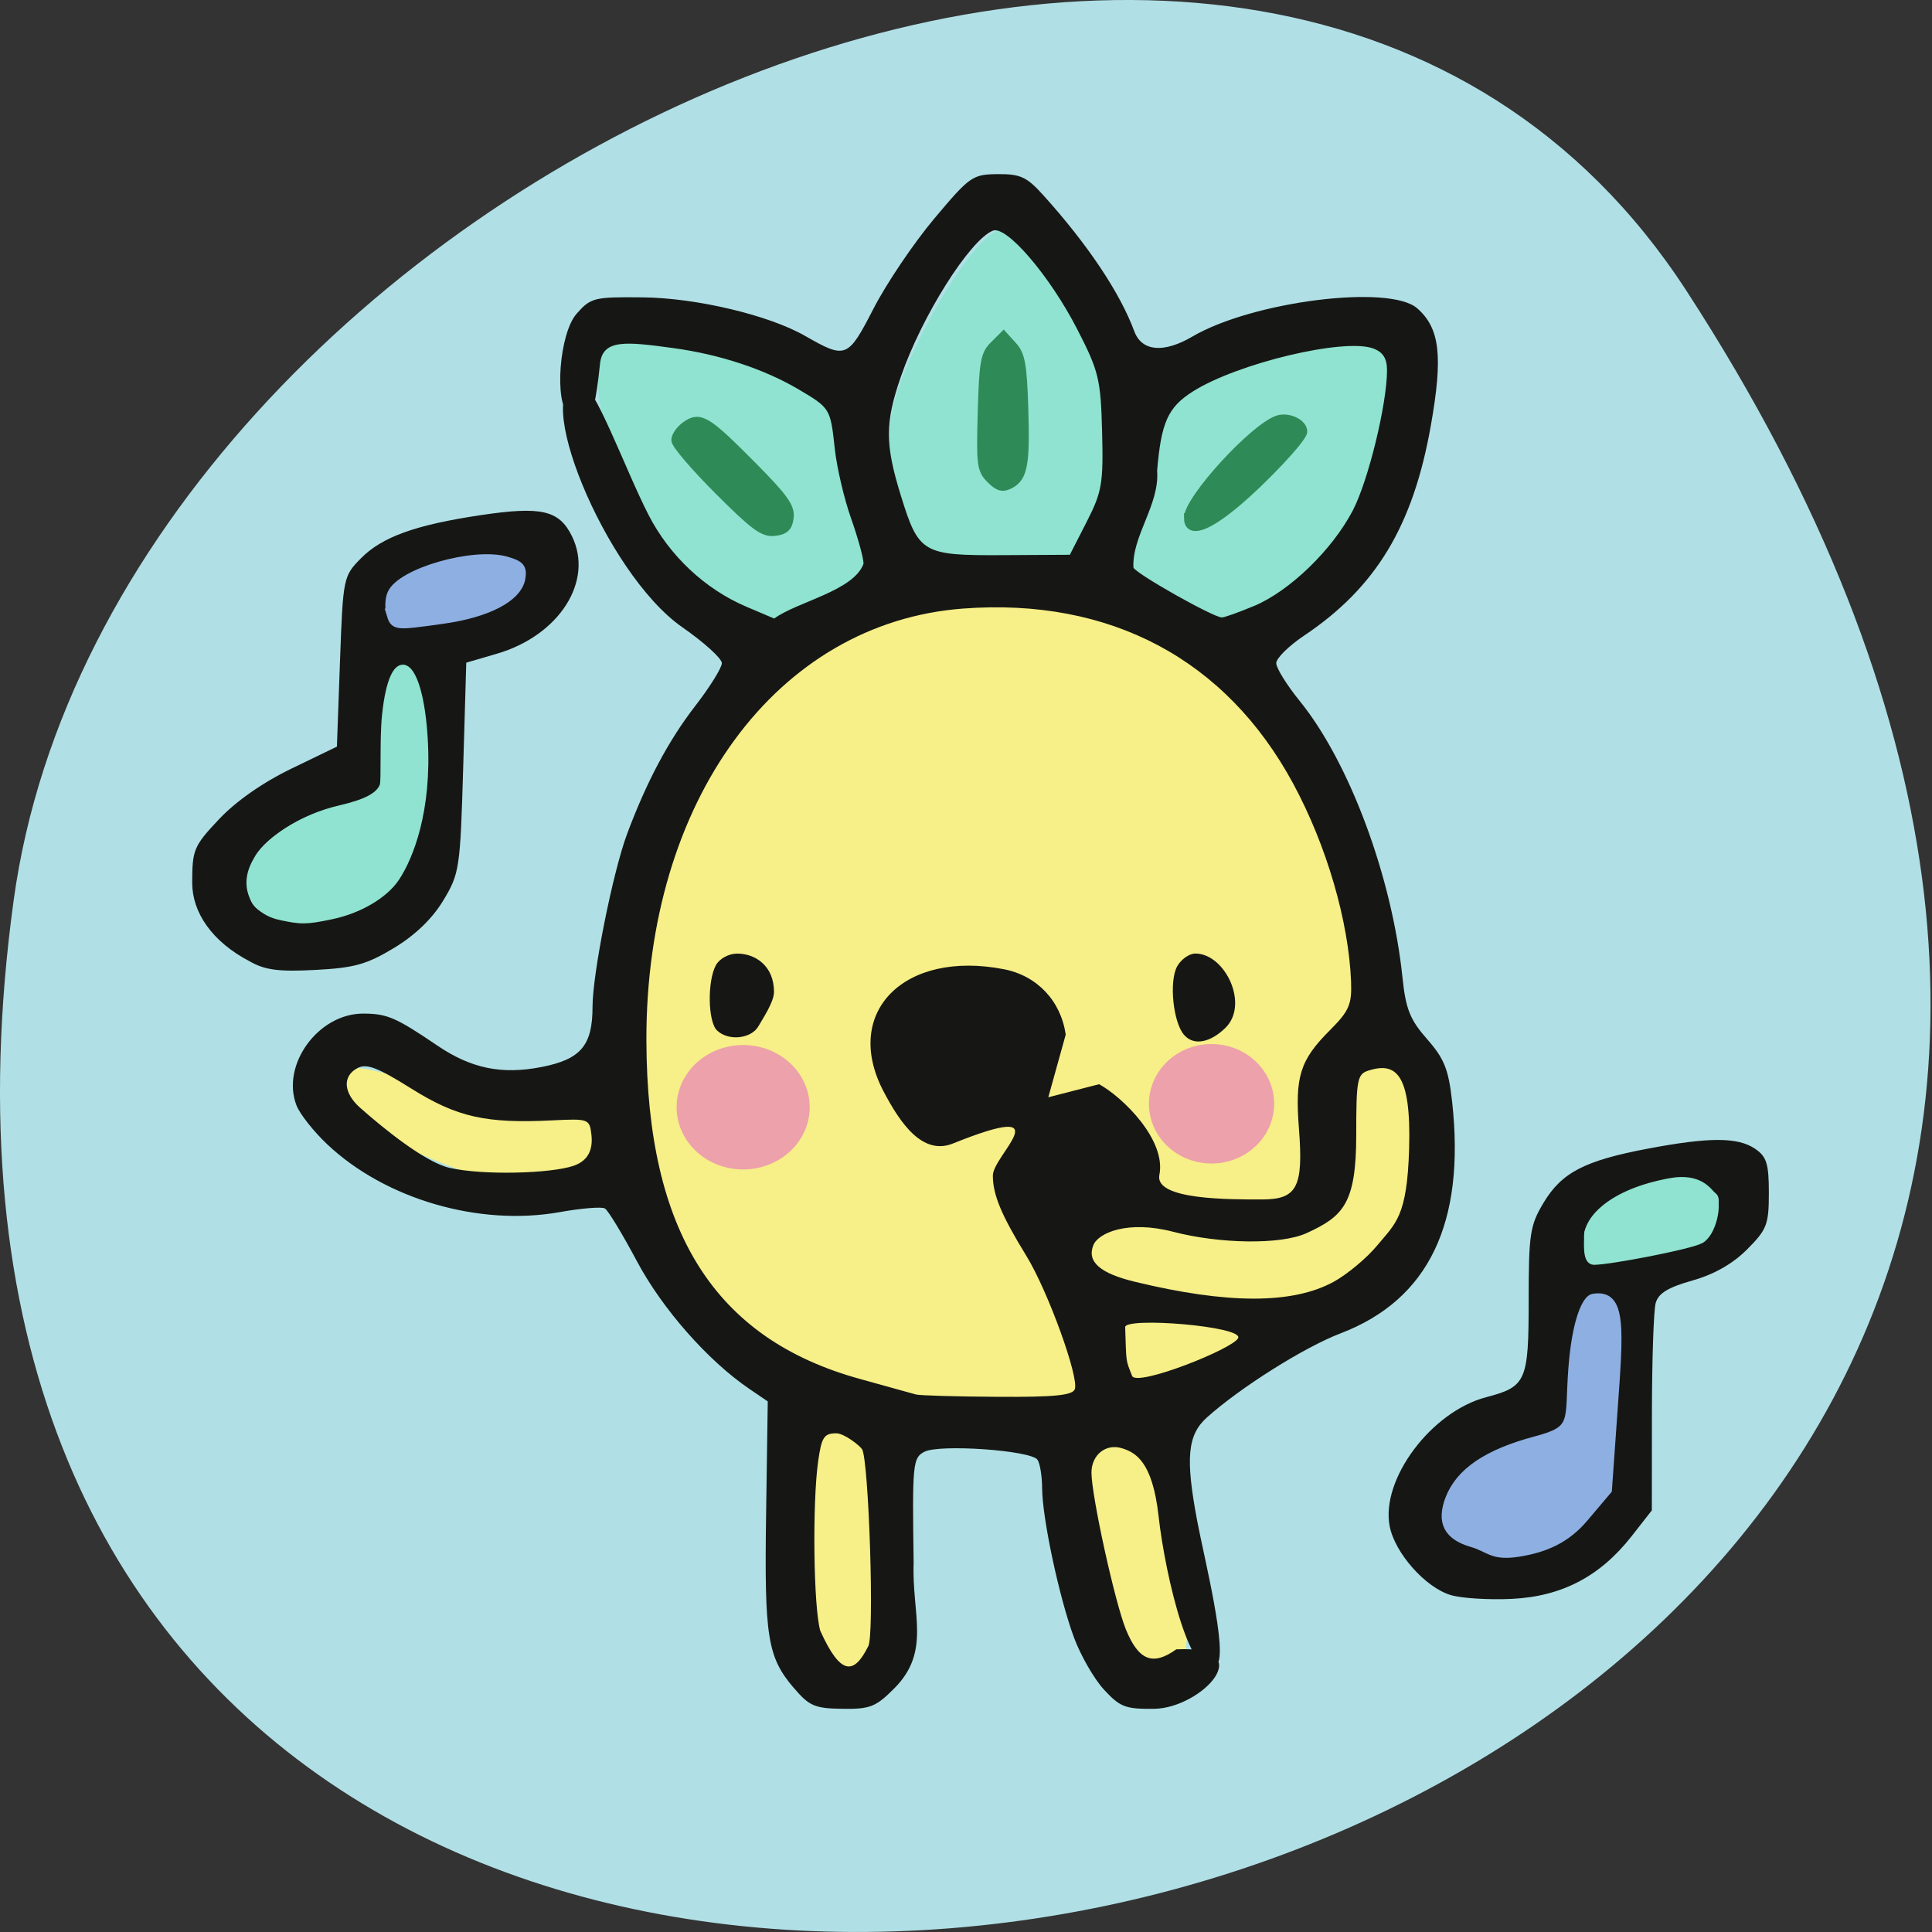 <svg xmlns="http://www.w3.org/2000/svg" viewBox="0 0 256 256" xmlns:xlink="http://www.w3.org/1999/xlink"><rect x="0" y="0" width="256" height="256" fill="#333333" stroke="none"/><path d="m 213.3 834.88 c 146.42 225.37 -253.5 312.59 -221.64 80.74 12.991 -94.56 165.63 -166.95 221.64 -80.74 z" fill="#b0e0e6" color="#000" transform="translate(10.155 -796.36)"/><g transform="translate(5.475 6.57)"><path d="m 105.33 216.52 c -12.353 -0.734 -3.15 -15.284 -6.722 -35.2 -1.048 -5.844 -16.446 -28.502 -22.909 -28.99 -16.548 -1.248 -35.07 -9.708 -35.974 -14.483 -2.099 -11.06 40.954 24.03 39.508 -24.82 -0.729 -24.631 23.761 -43.646 44.806 -43.618 12.507 0.016 22.928 4.622 32.576 14.397 7.78 7.882 12.472 16.364 15.515 28.04 3.391 17.896 17.983 23.429 8.888 43.4 -2.826 6.633 -26.56 13.296 -30.12 27.303 -3.167 12.452 4.579 32.946 -3.341 32.997 -3.753 0.024 -9.63 -36.43 -24.678 -34.461 -16.22 2.123 -6.588 36.07 -17.547 35.422 z" fill="#f7ef87" stroke="#f7ef87" stroke-width="1.186"/><g fill="#8fe3d0" stroke="#8fe3d0"><path d="m 100.18 73.888 c -1.725 1.353 -3.502 2.536 -3.951 2.63 -2.295 0.482 -4.589 -0.454 -9.913 -4.04 -5.281 -3.56 -7.63 -7.377 -10.1 -16.416 -2.082 -7.619 -2.745 -15.1 -1.441 -16.253 1.35 -1.196 8.456 -3.592 15.261 -1.299 6.96 2.345 9.32 3.214 14.488 9.05 3.092 3.954 8.686 19.21 5.381 22.23 -2.99 2.689 -7.01 1.936 -9.727 4.095 z" stroke-width="0.705"/><path d="m 118.45 67.74 c -2.141 -1.209 -3.294 -3.522 -4.981 -9.995 -1.674 -6.422 -0.861 -11.02 3.495 -19.768 3.672 -7.376 8.363 -13.664 10.193 -13.664 1.896 0 6.319 5.076 10.07 11.562 3.841 6.634 4.588 9.504 4.586 17.622 -0.001 5.563 -0.281 6.765 -2.693 11.579 -4.059 5.559 -14.564 4.25 -20.675 2.664 z" stroke-width="0.738"/><path d="m 146.02 70.44 c -1.824 -1.335 -3.493 -2.767 -3.708 -3.182 -1.105 -2.126 -0.788 -4.628 1.369 -10.809 2.14 -6.132 5.332 -9.451 13.727 -14.275 7.077 -4.066 14.399 -6.702 15.91 -5.728 1.565 1.01 6.942 3.458 6.486 10.751 -0.466 7.459 -5.932 14.246 -10.386 20.871 -3.127 4.086 -9.39 11.257 -13.323 8.814 -3.507 -2.224 -7.173 -4.344 -10.08 -6.442 z" stroke-width="0.725"/></g><path d="m 99.72 217.11 c -3.504 -4.109 -3.922 -6.712 -3.684 -22.956 l 0.22 -15.03 l -2.428 -1.652 c -5.506 -3.745 -11.539 -10.596 -14.915 -16.934 -1.911 -3.588 -3.815 -6.729 -4.232 -6.979 -0.417 -0.251 -3.103 -0.035 -5.971 0.48 -10.69 1.918 -23.13 -1.709 -30.836 -8.992 -1.79 -1.691 -3.615 -4 -4.057 -5.131 -2.094 -5.364 2.875 -12.202 8.851 -12.179 3.166 0.012 4.312 0.507 9.803 4.233 4.485 3.044 8.54 3.877 13.828 2.841 5.186 -1.016 6.739 -2.852 6.739 -7.969 0 -4.397 2.702 -17.895 4.595 -22.956 2.58 -6.896 5.489 -12.358 9 -16.896 1.948 -2.518 3.542 -5.079 3.542 -5.692 0 -0.612 -2.356 -2.75 -5.235 -4.751 -10.333 -7.18 -20.495 -32.419 -13.525 -32.419 1.835 0 5.984 11.576 9.04 17.522 2.789 5.435 7.493 9.848 12.985 12.18 l 3.668 1.558 c 3.048 -2.233 10.548 -3.654 11.841 -7.267 0 -0.735 -0.748 -3.448 -1.662 -6.03 -0.914 -2.582 -1.881 -6.716 -2.148 -9.188 -0.579 -5.354 -0.602 -5.392 -4.758 -7.855 -4.565 -2.706 -10.519 -4.668 -16.689 -5.501 -6.137 -0.828 -9.324 -1.238 -9.663 2.1 -1.024 10.07 -2.265 8.247 -4.121 6.748 -1.973 -1.594 -1.273 -10.804 1.029 -13.403 1.882 -2.124 2.297 -2.226 8.773 -2.159 7.085 0.074 16.689 2.354 21.487 5.101 5.413 3.1 5.672 2.997 9.07 -3.605 1.709 -3.322 5.325 -8.685 8.04 -11.917 4.715 -5.62 5.081 -5.878 8.422 -5.909 3 -0.028 3.852 0.366 6.04 2.792 5.897 6.541 10.162 12.919 12.06 18.04 0.987 2.662 3.888 2.923 7.691 0.693 7.974 -4.677 26.13 -6.96 29.794 -3.745 3.01 2.641 3.435 6.333 1.799 15.569 -2.354 13.285 -7.268 21.423 -16.785 27.799 -2.032 1.361 -3.694 3 -3.694 3.652 0 0.647 1.396 2.897 3.101 4.998 6.59 8.119 12.237 23.293 13.619 36.599 0.44 4.238 0.995 5.632 3.274 8.225 2.278 2.591 2.841 4.01 3.316 8.326 1.766 16.06 -3.135 26.21 -14.796 30.66 -4.791 1.828 -13.248 7.15 -17.695 11.135 -2.587 2.318 -2.871 5.373 -1.281 13.775 0.894 4.723 4.1 17.502 2.588 18.974 -3.279 3.193 -6.802 -11.483 -7.725 -19.722 -0.806 -7.191 -3.04 -8.384 -4.845 -8.942 -2.128 -0.658 -4.04 0.871 -4.04 3.23 0 3.077 3.111 17.238 4.571 20.804 1.675 4.094 3.573 4.837 6.666 2.61 11.247 -0.534 3.343 7.775 -2.883 7.879 -3.848 0.051 -4.545 -0.212 -6.685 -2.525 -1.314 -1.421 -3.115 -4.55 -4 -6.953 -1.956 -5.306 -4.191 -15.794 -4.208 -19.753 -0.007 -1.592 -0.282 -3.288 -0.612 -3.768 -0.857 -1.247 -12.989 -2.1 -14.994 -1.055 -1.533 0.799 -1.609 1.587 -1.418 14.706 -0.258 6.828 2.324 11.729 -2.558 16.634 -2.459 2.471 -3.208 2.766 -6.884 2.715 -3.656 -0.051 -4.384 -0.362 -6.414 -2.743 z m 9.833 -5.507 c 0.876 -1.137 0.086 -24.745 -0.797 -26.14 -0.32 -0.504 -2.384 -2.112 -3.419 -2.112 -1.619 0 -1.953 0.513 -2.4 3.687 -0.792 5.624 -0.618 19.429 0.282 22.487 2.699 5.966 4.461 5.829 6.334 2.074 z m 27.386 -34.08 c 0.605 -1.536 -3.557 -13.02 -6.395 -17.648 -3.345 -5.45 -4.46 -8.122 -4.46 -10.681 0 -2.717 9.361 -10.131 -5.285 -4.246 -4.03 1.62 -6.968 -2.649 -9.2 -6.902 -5.488 -10.459 2.699 -18.769 15.948 -16.188 4.398 0.856 7.532 4.168 8.192 8.655 l -2.309 8.313 l 6.732 -1.733 c 3.137 1.72 8.972 7.429 7.972 12.09 -0.523 3.246 9.328 3.181 13.583 3.181 4.682 0 5.527 -1.61 4.925 -9.372 -0.539 -6.939 0.13 -9.07 4.1 -13.05 2.546 -2.552 2.923 -3.417 2.806 -6.438 -0.311 -8 -3.236 -18.02 -7.647 -26.2 -8.917 -16.522 -24.26 -24.68 -43.715 -23.24 -24.744 1.831 -42.09 25.467 -42.01 57.23 0.064 25.354 9.05 39.572 28.368 44.874 3.591 0.986 6.896 1.903 7.345 2.038 0.449 0.135 5.275 0.275 10.726 0.309 7.592 0.048 10.01 -0.187 10.331 -1.01 z m 14.469 -46.979 c -1.449 -1.7 -1.988 -7.087 -0.906 -9.06 0.515 -0.937 1.601 -1.704 2.413 -1.704 3.947 0 7.163 6.753 3.98 9.853 -1.944 1.893 -4.169 2.455 -5.488 0.907 z m -61.885 -0.587 c -1.202 -1.17 -1.285 -6.541 -0.135 -8.635 0.479 -0.872 1.702 -1.537 2.828 -1.537 2.325 0 4.868 1.563 4.868 5.085 0 1.369 -1.576 3.658 -2.04 4.504 -0.944 1.718 -4.02 2.043 -5.521 0.584 z m 69.07 40.762 c 0.613 -1.568 -15.02 -2.807 -14.977 -1.431 0.167 4.806 0.033 4.21 0.918 6.457 0.591 1.5 13.512 -3.627 14.06 -5.03 z m 12.616 -7.424 c 1.808 -0.984 4.421 -3.162 5.808 -4.84 2.449 -2.963 3.963 -3.797 4.224 -12.845 0.29 -10.06 -1.812 -11.43 -5.336 -10.341 -1.539 0.476 -1.671 1.152 -1.671 8.515 0 9.184 -1.764 10.821 -6.531 13.02 -3.502 1.618 -11.688 1.42 -17.712 -0.154 -6.02 -1.573 -9.948 0.139 -10.595 1.782 -0.863 2.19 0.883 3.721 5.518 4.842 12.276 2.968 20.867 2.974 26.296 0.018 z m -100.69 -15.388 c 2.166 -0.735 2.572 -2.442 2.366 -4.175 -0.242 -2.032 -0.39 -2.085 -5.145 -1.848 -8.834 0.441 -12.666 -0.422 -18.726 -4.219 -4.432 -2.776 -5.905 -3.34 -7.102 -2.716 -2.04 1.063 -1.902 3.284 0.326 5.262 3.083 2.736 8.619 7.223 11.839 7.962 4.431 1.017 13.41 0.764 16.443 -0.266 z m 90.17 -74.18 c 4.714 -1.968 10.382 -7.453 13.1 -12.679 2.044 -3.929 4.524 -14.1 4.524 -18.566 0 -1.557 -0.539 -2.403 -1.836 -2.879 -3.855 -1.415 -17.981 1.957 -23.899 5.705 -3.292 2.085 -4.195 4.091 -4.728 10.504 0.35 4.492 -3.368 8.666 -3.136 12.841 0.524 0.912 10.471 6.518 11.701 6.595 0.299 0.019 2.221 -0.666 4.271 -1.522 z m -22.17 -11.159 c 2.026 -3.962 2.217 -5.077 2.04 -11.92 -0.179 -6.95 -0.439 -8.03 -3.272 -13.55 -3.642 -7.102 -9.395 -13.83 -11.204 -13.1 -3.056 1.231 -9.409 11.311 -12.183 19.332 -2.12 6.128 -2.121 8.94 -0.003 15.779 2.369 7.652 2.863 7.94 13.516 7.881 l 8.872 -0.049 c 0.745 -1.457 1.491 -2.914 2.235 -4.371 z m 48.24 142.22 c -3.369 -1.013 -7.411 -5.571 -8.097 -9.13 -1.197 -6.215 5.511 -15.182 12.784 -17.09 5.324 -1.396 5.635 -2.107 5.635 -12.88 0 -8.738 0.179 -9.906 1.98 -12.899 2.409 -4 5.436 -5.571 13.816 -7.158 8.139 -1.541 11.932 -1.535 14.216 0.023 1.519 1.036 1.814 1.984 1.814 5.838 0 4.19 -0.257 4.859 -2.88 7.489 -1.907 1.912 -4.36 3.307 -7.258 4.127 -3.24 0.917 -4.504 1.696 -4.861 2.995 -0.266 0.966 -0.489 7.539 -0.495 14.608 l -0.011 12.852 l -2.68 3.422 c -4.174 5.329 -9.246 7.984 -15.87 8.305 -3.038 0.147 -6.68 -0.079 -8.093 -0.504 z m 12.432 -7.216 c 1.385 -0.408 3.588 -1.829 4.896 -3.158 l 2.379 -2.416 l 0.279 -12.339 c 0.263 -11.635 0.193 -12.323 -1.224 -12.06 -3.69 4.192 0.042 8.811 -2.689 14.52 -0.501 0.588 -2.276 1.314 -3.943 1.613 -7.641 1.37 -13.221 5.778 -13.229 10.453 -0.007 4.2 5.818 5.657 13.531 3.385 z m 13.924 -40.04 c 7.586 -1.541 8.287 -1.835 8.907 -3.735 0.945 -2.9 -0.705 -3.307 -7.532 -1.854 -7.334 1.56 -10.06 2.971 -10.06 5.205 0 1.904 0.993 1.948 8.689 0.385 z m -185.48 -36.706 c -5.068 -2.637 -7.631 -6.524 -7.642 -10.394 0 -4.421 0.199 -4.892 3.565 -8.463 2.245 -2.381 5.796 -4.86 9.589 -6.694 l 6.02 -2.912 l 0.408 -11.274 c 0.402 -11.12 0.441 -11.308 2.77 -13.673 2.796 -2.84 7.233 -4.438 15.909 -5.731 8.02 -1.196 10.366 -0.652 12.06 2.797 2.917 5.957 -1.688 13.16 -9.96 15.575 l -4.045 1.181 l -0.408 13.907 c -0.392 13.377 -0.493 14.05 -2.642 17.607 -1.458 2.415 -3.726 4.6 -6.529 6.29 -3.619 2.182 -5.257 2.64 -10.415 2.91 -4.86 0.254 -6.648 0.022 -8.679 -1.124 z m 15.631 -7.414 c 5.446 -3.278 6.18 -5.556 5.924 -18.398 -0.189 -9.499 -0.43 -11.393 -1.451 -11.393 -0.962 0 -1.312 1.466 -1.632 6.836 -0.224 3.76 -0.871 7.377 -1.437 8.04 -0.566 0.661 -2.673 1.422 -4.682 1.69 -4.045 0.54 -9.364 3.456 -11.357 6.227 -1.371 1.906 -1.684 5.181 -0.647 6.77 1.94 2.971 10.511 3.1 15.281 0.229 z m 13.298 -39.679 c 4.581 -0.621 8.189 -3.079 7.082 -4.824 -1.237 -1.949 -14.705 0.653 -16.287 3.147 -1.182 1.863 0.269 3.422 2.633 2.828 1.23 -0.309 4.188 -0.827 6.573 -1.15 z" fill="#161714"/><g fill="#2e8b57" stroke="#2e8b57" stroke-width="1.228"><path d="m 89.75 58.37 c -3.112 -3.112 -5.658 -6.09 -5.658 -6.618 0 -0.528 0.61 -1.387 1.357 -1.91 1.829 -1.281 2.712 -0.738 8.809 5.416 4.065 4.103 4.979 5.376 4.823 6.716 -0.148 1.28 -0.586 1.699 -1.932 1.854 -1.465 0.168 -2.636 -0.696 -7.398 -5.458 z"/><path d="m 152.02 62.05 c 0 -2.437 8.727 -11.975 11.869 -12.973 1.341 -0.425 3.242 0.474 3.242 1.533 0 0.858 -5.254 6.443 -8.972 9.537 -3.868 3.219 -6.139 3.923 -6.139 1.903 z"/><path d="m 125.81 56.884 c -1.226 -1.226 -1.31 -1.889 -1.116 -8.814 0.183 -6.563 0.37 -7.649 1.508 -8.786 l 1.299 -1.297 l 1.22 1.346 c 1.01 1.111 1.257 2.496 1.435 7.932 0.248 7.576 -0.061 9.36 -1.783 10.282 -0.984 0.527 -1.508 0.391 -2.563 -0.663 z"/></g><path d="m 106.58 149.42 a 7.975 7.975 0 1 1 -15.95 0 7.975 7.975 0 1 1 15.95 0 z" transform="matrix(0.985 0 0 0.921 -4.128 2.53)" fill="#eda1ab" stroke="#eda1ab" stroke-width="1.95" id="0"/><use transform="matrix(0.941 0 0 0.96 67.55 5.146)" xlink:href="#0"/></g><g stroke-width="0.932"><path d="m 195.08 204.55 c -3.313 -0.947 -4.296 -2.836 -3.101 -5.964 1.375 -3.6 5.05 -6.093 11.532 -7.816 5.324 -1.416 4.243 -2.3 4.766 -9.369 0.491 -6.631 1.899 -9.339 2.787 -9.494 4.093 -0.717 3.562 4.277 2.783 15.29 l -0.727 10.272 l -3.168 3.743 c -2.336 2.76 -5.107 4.01 -8.661 4.588 -3.616 0.584 -3.985 -0.614 -6.211 -1.25 z" fill="#8eafe2" stroke="#8eafe2"/><path d="m 37.07 121.43 c -3.448 -0.773 -4.909 -3.887 -3.281 -6.995 1.635 -3.12 6.267 -6.105 11.268 -7.261 3.505 -0.81 5.208 -1.725 5.721 -3.074 0.233 -0.614 -0.025 -6.107 0.303 -9.285 1.013 -9.83 4.517 -7.63 5.137 3.183 0.543 9.472 -1.928 15.578 -3.733 18.306 -1.518 2.293 -4.892 4.277 -8.596 5.05 -3.299 0.692 -4.02 0.699 -6.819 0.072 z" fill="#8fe3d0" stroke="#8fe3d0"/></g><path d="m 51.818 81.27 c -0.218 -0.725 -0.167 -1.871 0.115 -2.546 1.176 -2.818 10.803 -5.593 15.13 -4.361 1.828 0.52 2.156 0.903 1.927 2.245 -0.431 2.525 -4.372 4.593 -10.339 5.426 -6.388 0.891 -6.335 0.897 -6.835 -0.764 z" fill="#8eafe2" stroke="#8eafe2" stroke-width="1.251"/><path d="m 210.37 163.86 c 0 -2.262 3.074 -5.846 10.943 -7.285 3.779 -0.691 4.99 1.201 5.561 1.772 0.973 0.973 0.091 5.12 -1.548 5.968 -1.538 0.796 -12.01 2.808 -14.12 2.814 -1.061 0.003 -0.836 -2.364 -0.836 -3.268 z" fill="#8fe3d0" stroke="#8fe3d0" stroke-width="0.932"/></svg>